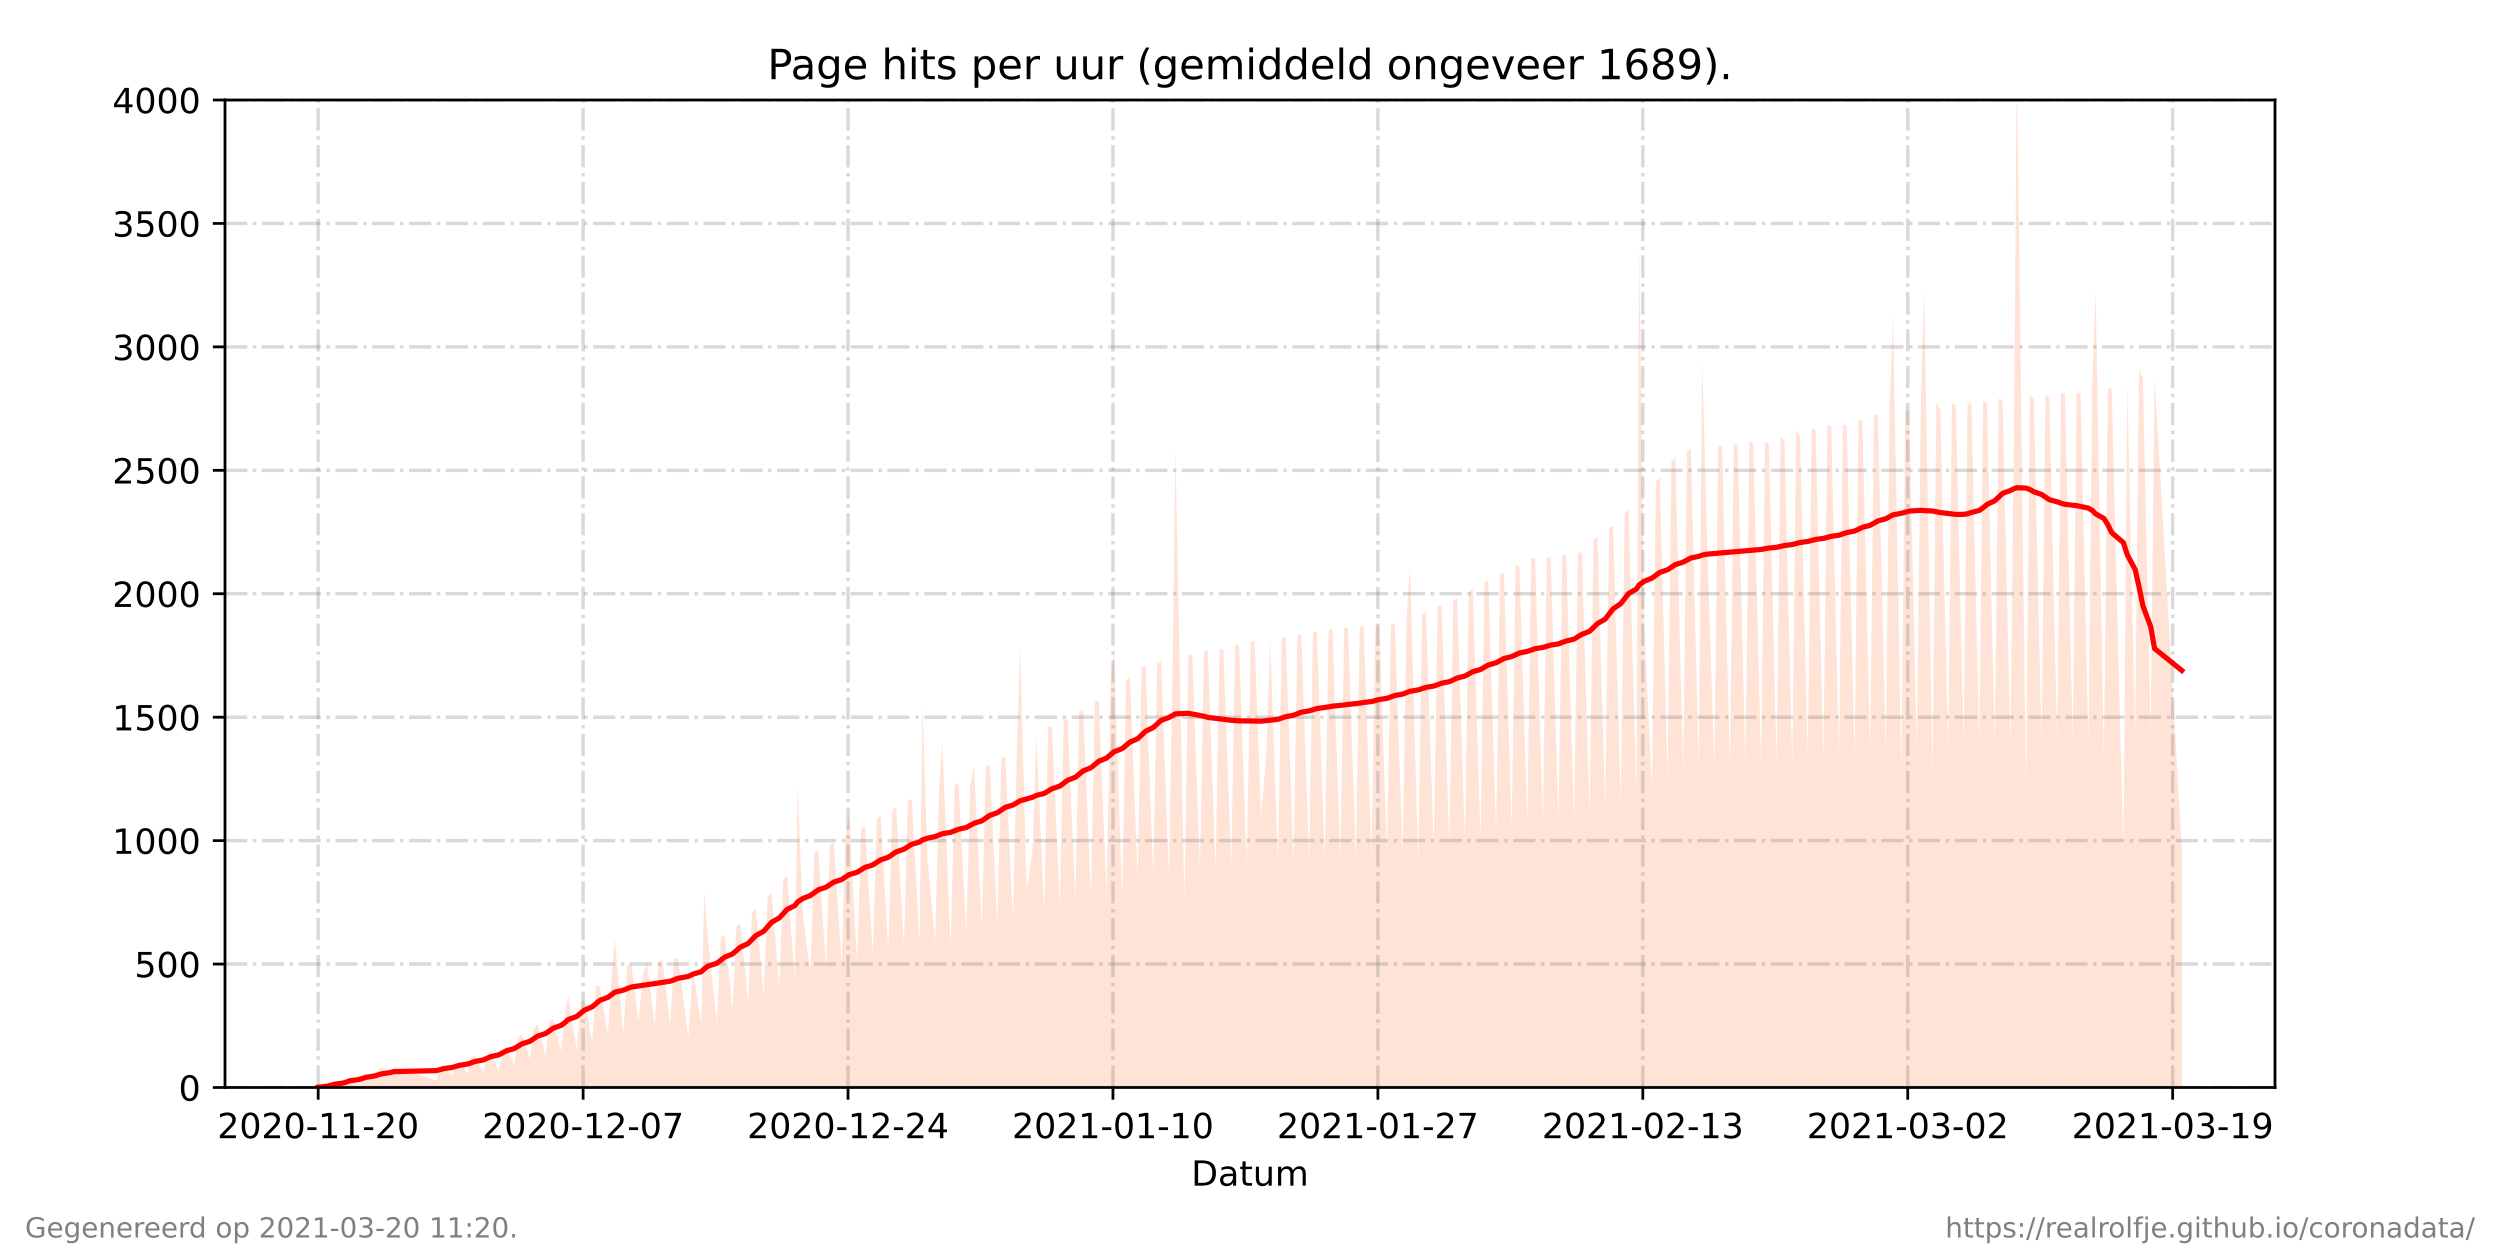 <?xml version="1.0" encoding="utf-8" standalone="no"?>
<!DOCTYPE svg PUBLIC "-//W3C//DTD SVG 1.1//EN"
  "http://www.w3.org/Graphics/SVG/1.1/DTD/svg11.dtd">
<!-- Created with matplotlib (https://matplotlib.org/) -->
<svg height="360pt" version="1.1" viewBox="0 0 720 360" width="720pt" xmlns="http://www.w3.org/2000/svg" xmlns:xlink="http://www.w3.org/1999/xlink">
 <defs>
  <style type="text/css">*{stroke-linecap:butt;stroke-linejoin:round;}</style>
 </defs>
 <g id="figure_1">
  <g id="patch_1">
   <path d="M 0 360 
L 720 360 
L 720 0 
L 0 0 
z
" style="fill:#ffffff;"/>
  </g>
  <g id="axes_1">
   <g id="patch_2">
    <path d="M 64.8 313.2 
L 655.2 313.2 
L 655.2 28.8 
L 64.8 28.8 
z
" style="fill:#ffffff;"/>
   </g>
   <g id="PolyCollection_1">
    <path clip-path="url(#p776bb1e305)" d="M 91.636 313.2 
L 91.636 313.2 
L 94.27 313.2 
L 95.392 313.2 
L 96.514 313.2 
L 98.752 313.2 
L 99.876 313.2 
L 100.629 313.2 
L 103.252 313.2 
L 104.368 313.2 
L 105.49 313.2 
L 107.735 313.2 
L 108.857 313.2 
L 109.979 313.2 
L 112.223 313.2 
L 113.346 313.2 
L 125.688 313.2 
L 126.809 313.2 
L 127.932 313.2 
L 130.176 313.2 
L 131.299 313.2 
L 132.42 313.2 
L 134.664 313.2 
L 135.786 313.2 
L 136.853 313.2 
L 139.152 313.2 
L 140.274 313.2 
L 141.288 313.2 
L 143.638 313.2 
L 144.761 313.2 
L 145.884 313.2 
L 148.127 313.2 
L 149.25 313.2 
L 150.371 313.2 
L 152.619 313.2 
L 153.741 313.2 
L 154.815 313.2 
L 157.107 313.2 
L 158.229 313.2 
L 159.351 313.2 
L 161.591 313.2 
L 162.714 313.2 
L 163.635 313.2 
L 166.08 313.2 
L 167.202 313.2 
L 168.324 313.2 
L 170.572 313.2 
L 171.624 313.2 
L 172.739 313.2 
L 175.061 313.2 
L 176.185 313.2 
L 177.052 313.2 
L 179.544 313.2 
L 180.668 313.2 
L 181.793 313.2 
L 183.9 313.2 
L 185.155 313.2 
L 186.277 313.2 
L 188.521 313.2 
L 189.646 313.2 
L 190.768 313.2 
L 193.01 313.2 
L 194.132 313.2 
L 195.254 313.2 
L 198.234 313.2 
L 199.531 313.2 
L 201.988 313.2 
L 202.8 313.2 
L 203.883 313.2 
L 206.474 313.2 
L 207.596 313.2 
L 208.718 313.2 
L 210.963 313.2 
L 212.08 313.2 
L 213.202 313.2 
L 215.447 313.2 
L 216.569 313.2 
L 217.691 313.2 
L 219.935 313.2 
L 221.057 313.2 
L 222.179 313.2 
L 224.424 313.2 
L 225.545 313.2 
L 226.671 313.2 
L 228.911 313.2 
L 229.722 313.2 
L 231.156 313.2 
L 233.4 313.2 
L 234.522 313.2 
L 235.644 313.2 
L 237.888 313.2 
L 239.011 313.2 
L 240.132 313.2 
L 242.378 313.2 
L 243.499 313.2 
L 244.534 313.2 
L 246.865 313.2 
L 247.987 313.2 
L 249.109 313.2 
L 251.353 313.2 
L 252.48 313.2 
L 253.598 313.2 
L 255.842 313.2 
L 256.964 313.2 
L 258.086 313.2 
L 260.33 313.2 
L 261.452 313.2 
L 262.574 313.2 
L 264.818 313.2 
L 265.658 313.2 
L 267.062 313.2 
L 269.309 313.2 
L 270.428 313.2 
L 271.386 313.2 
L 273.794 313.2 
L 274.917 313.2 
L 276.039 313.2 
L 278.289 313.2 
L 279.441 313.2 
L 280.534 313.2 
L 282.771 313.2 
L 283.893 313.2 
L 285.016 313.2 
L 287.26 313.2 
L 288.382 313.2 
L 289.509 313.2 
L 291.748 313.2 
L 292.87 313.2 
L 293.74 313.2 
L 295.716 313.2 
L 297.358 313.2 
L 298.48 313.2 
L 300.734 313.2 
L 301.851 313.2 
L 302.974 313.2 
L 305.213 313.2 
L 306.334 313.2 
L 307.457 313.2 
L 309.701 313.2 
L 310.823 313.2 
L 311.945 313.2 
L 314.195 313.2 
L 315.311 313.2 
L 316.433 313.2 
L 318.677 313.2 
L 319.799 313.2 
L 320.804 313.2 
L 323.172 313.2 
L 324.294 313.2 
L 325.417 313.2 
L 327.66 313.2 
L 328.782 313.2 
L 329.905 313.2 
L 332.142 313.2 
L 333.264 313.2 
L 334.386 313.2 
L 336.64 313.2 
L 337.758 313.2 
L 338.513 313.2 
L 341.12 313.2 
L 342.241 313.2 
L 343.362 313.2 
L 345.607 313.2 
L 346.729 313.2 
L 347.851 313.2 
L 350.095 313.2 
L 351.217 313.2 
L 352.347 313.2 
L 354.589 313.2 
L 355.712 313.2 
L 356.834 313.2 
L 359.073 313.2 
L 360.194 313.2 
L 361.316 313.2 
L 363.163 313.2 
L 364.682 313.2 
L 365.804 313.2 
L 368.049 313.2 
L 369.171 313.2 
L 370.292 313.2 
L 372.538 313.2 
L 373.658 313.2 
L 374.78 313.2 
L 377.024 313.2 
L 378.146 313.2 
L 379.268 313.2 
L 381.512 313.2 
L 382.634 313.2 
L 383.756 313.2 
L 386.001 313.2 
L 387.123 313.2 
L 388.246 313.2 
L 390.49 313.2 
L 391.611 313.2 
L 392.733 313.2 
L 394.977 313.2 
L 396.099 313.2 
L 397.221 313.2 
L 399.465 313.2 
L 400.588 313.2 
L 401.709 313.2 
L 403.956 313.2 
L 405.071 313.2 
L 406.077 313.2 
L 408.437 313.2 
L 409.559 313.2 
L 410.682 313.2 
L 412.926 313.2 
L 414.047 313.2 
L 415.17 313.2 
L 417.416 313.2 
L 418.535 313.2 
L 419.657 313.2 
L 421.902 313.2 
L 423.024 313.2 
L 424.146 313.2 
L 426.394 313.2 
L 427.512 313.2 
L 428.634 313.2 
L 430.88 313.2 
L 432 313.2 
L 433.122 313.2 
L 435.367 313.2 
L 436.488 313.2 
L 437.615 313.2 
L 439.859 313.2 
L 440.98 313.2 
L 442.103 313.2 
L 444.348 313.2 
L 445.469 313.2 
L 446.591 313.2 
L 448.837 313.2 
L 449.957 313.2 
L 451.079 313.2 
L 453.323 313.2 
L 454.445 313.2 
L 455.567 313.2 
L 457.812 313.2 
L 458.933 313.2 
L 460.055 313.2 
L 462.3 313.2 
L 463.422 313.2 
L 464.544 313.2 
L 466.785 313.2 
L 467.91 313.2 
L 469.032 313.2 
L 471.276 313.2 
L 472.063 313.2 
L 473.52 313.2 
L 475.764 313.2 
L 476.887 313.2 
L 478.008 313.2 
L 480.253 313.2 
L 481.375 313.2 
L 482.498 313.2 
L 484.741 313.2 
L 485.863 313.2 
L 486.985 313.2 
L 489.229 313.2 
L 490.21 313.2 
L 491.473 313.2 
L 493.713 313.2 
L 494.835 313.2 
L 495.957 313.2 
L 498.209 313.2 
L 499.33 313.2 
L 500.453 313.2 
L 502.693 313.2 
L 503.811 313.2 
L 504.933 313.2 
L 507.177 313.2 
L 508.299 313.2 
L 509.423 313.2 
L 511.67 313.2 
L 512.788 313.2 
L 513.914 313.2 
L 516.171 313.2 
L 517.284 313.2 
L 518.411 313.2 
L 520.649 313.2 
L 521.768 313.2 
L 522.89 313.2 
L 525.146 313.2 
L 526.265 313.2 
L 527.387 313.2 
L 529.625 313.2 
L 530.745 313.2 
L 531.868 313.2 
L 534.113 313.2 
L 535.233 313.2 
L 536.355 313.2 
L 538.6 313.2 
L 539.722 313.2 
L 540.843 313.2 
L 543.09 313.2 
L 544.21 313.2 
L 545.189 313.2 
L 547.589 313.2 
L 548.707 313.2 
L 549.829 313.2 
L 552.07 313.2 
L 553.186 313.2 
L 554.14 313.2 
L 556.556 313.2 
L 557.67 313.2 
L 558.797 313.2 
L 561.048 313.2 
L 562.166 313.2 
L 563.288 313.2 
L 565.524 313.2 
L 566.646 313.2 
L 567.768 313.2 
L 570.015 313.2 
L 571.134 313.2 
L 572.26 313.2 
L 574.505 313.2 
L 575.622 313.2 
L 576.744 313.2 
L 578.996 313.2 
L 580.11 313.2 
L 580.861 313.2 
L 583.485 313.2 
L 584.603 313.2 
L 585.725 313.2 
L 587.974 313.2 
L 589.092 313.2 
L 590.214 313.2 
L 592.462 313.2 
L 593.58 313.2 
L 594.702 313.2 
L 596.946 313.2 
L 598.068 313.2 
L 599.19 313.2 
L 601.444 313.2 
L 602.558 313.2 
L 603.537 313.2 
L 605.926 313.2 
L 607.047 313.2 
L 608.167 313.2 
L 611.533 313.2 
L 612.655 313.2 
L 614.912 313.2 
L 616.021 313.2 
L 617.143 313.2 
L 619.391 313.2 
L 620.515 313.2 
L 628.364 313.2 
L 628.364 313.2 
L 628.364 244.469 
L 620.515 108.501 
L 619.391 211.102 
L 617.143 108.951 
L 616.021 106.484 
L 614.912 211.724 
L 612.655 110.263 
L 611.533 245.95 
L 608.167 111.727 
L 607.047 111.979 
L 605.926 218.856 
L 603.537 83.269 
L 602.558 111.035 
L 601.444 213.535 
L 599.19 113.059 
L 598.068 113.228 
L 596.946 213.247 
L 594.702 113.318 
L 593.58 113.169 
L 592.462 213.999 
L 590.214 114.401 
L 589.092 113.732 
L 587.974 214.093 
L 585.725 114.661 
L 584.603 113.915 
L 583.485 228.364 
L 580.861 17.102 
L 580.11 113.797 
L 578.996 214.6 
L 576.744 115.425 
L 575.622 114.708 
L 574.505 214.536 
L 572.26 116.392 
L 571.134 115.497 
L 570.015 214.731 
L 567.768 116.102 
L 566.646 116.251 
L 565.524 214.439 
L 563.288 116.712 
L 562.166 116.178 
L 561.048 215.47 
L 558.797 118.027 
L 557.67 115.812 
L 556.556 222.356 
L 554.14 83.291 
L 553.186 117.374 
L 552.07 215.731 
L 549.829 118.674 
L 548.707 118.098 
L 547.589 222.384 
L 545.189 90.56 
L 544.21 118.739 
L 543.09 216.394 
L 540.843 119.423 
L 539.722 119.451 
L 538.6 216.487 
L 536.355 120.919 
L 535.233 121.131 
L 534.113 217.667 
L 531.868 122.589 
L 530.745 122.223 
L 529.625 217.663 
L 527.387 122.755 
L 526.265 122.447 
L 525.146 218.91 
L 522.89 123.71 
L 521.768 123.373 
L 520.649 218.372 
L 518.411 125.664 
L 517.284 123.973 
L 516.171 220.22 
L 513.914 126.993 
L 512.788 125.692 
L 511.67 220.269 
L 509.423 127.485 
L 508.299 127.334 
L 507.177 220.351 
L 504.933 127.713 
L 503.811 127.053 
L 502.693 220.371 
L 500.453 128.024 
L 499.33 127.933 
L 498.209 221.038 
L 495.957 128.324 
L 494.835 128.248 
L 493.713 220.825 
L 491.473 149.598 
L 490.21 102.833 
L 489.229 221.243 
L 486.985 129.312 
L 485.863 129.844 
L 484.741 222.096 
L 482.498 131.856 
L 481.375 132.839 
L 480.253 224.055 
L 478.008 137.495 
L 476.887 138.773 
L 475.764 226.534 
L 473.52 180.884 
L 472.063 70.738 
L 471.276 228.796 
L 469.032 146.521 
L 467.91 148.051 
L 466.785 231.444 
L 464.544 151.409 
L 463.422 151.984 
L 462.3 232.98 
L 460.055 154.553 
L 458.933 155.458 
L 457.812 234.945 
L 455.567 158.719 
L 454.445 159.618 
L 453.323 236.536 
L 451.079 159.944 
L 449.957 159.734 
L 448.837 236.877 
L 446.591 160.563 
L 445.469 160.569 
L 444.348 236.966 
L 442.103 160.816 
L 440.98 160.822 
L 439.859 237.217 
L 437.615 162.964 
L 436.488 162.877 
L 435.367 238.409 
L 433.122 164.799 
L 432 165.209 
L 430.88 239.871 
L 428.634 167.191 
L 427.512 167.611 
L 426.394 241.055 
L 424.146 169.686 
L 423.024 170.304 
L 421.902 242.215 
L 419.657 172.243 
L 418.535 172.938 
L 417.416 243.639 
L 415.17 174.328 
L 414.047 174.394 
L 412.926 244.156 
L 410.682 176.299 
L 409.559 176.821 
L 408.437 248.536 
L 406.077 162.767 
L 405.071 178.209 
L 403.956 246.436 
L 401.709 179.478 
L 400.588 179.836 
L 399.465 246.529 
L 397.221 179.906 
L 396.099 180.045 
L 394.977 246.701 
L 392.733 180.429 
L 391.611 180.366 
L 390.49 246.905 
L 388.246 180.859 
L 387.123 180.869 
L 386.001 247.144 
L 383.756 181.208 
L 382.634 181.473 
L 381.512 247.462 
L 379.268 181.896 
L 378.146 182.077 
L 377.024 247.735 
L 374.78 182.62 
L 373.658 183.033 
L 372.538 248.433 
L 370.292 183.589 
L 369.171 183.819 
L 368.049 248.682 
L 365.804 184.11 
L 364.682 217.897 
L 363.163 235.033 
L 361.316 184.515 
L 360.194 184.778 
L 359.073 249.165 
L 356.834 185.629 
L 355.712 185.703 
L 354.589 249.646 
L 352.347 187.12 
L 351.217 186.704 
L 350.095 250.106 
L 347.851 187.24 
L 346.729 187.605 
L 345.607 250.501 
L 343.362 188.41 
L 342.241 188.786 
L 341.12 259.736 
L 338.513 128.913 
L 337.758 189.466 
L 336.64 252.015 
L 334.386 190.59 
L 333.264 191.123 
L 332.142 252.012 
L 329.905 191.584 
L 328.782 192.098 
L 327.66 253.087 
L 325.417 194.697 
L 324.294 196.281 
L 323.172 258.619 
L 320.804 186.06 
L 319.799 200.183 
L 318.677 256.998 
L 316.433 201.842 
L 315.311 201.897 
L 314.195 258.318 
L 311.945 204.375 
L 310.823 205.178 
L 309.701 259.563 
L 307.457 206.884 
L 306.334 207.457 
L 305.213 260.585 
L 302.974 209.339 
L 301.851 209.399 
L 300.734 262.222 
L 298.48 212.234 
L 297.358 244.765 
L 295.716 256.797 
L 293.74 186.654 
L 292.87 215.757 
L 291.748 264.824 
L 289.509 217.979 
L 288.382 218.347 
L 287.26 266.143 
L 285.016 220.295 
L 283.893 220.913 
L 282.771 267.274 
L 280.534 220.551 
L 279.441 225.858 
L 278.289 268.867 
L 276.039 225.34 
L 274.917 226.227 
L 273.794 273.046 
L 271.386 213.605 
L 270.428 228.504 
L 269.309 271.404 
L 267.062 246.382 
L 265.658 201.95 
L 264.818 271.591 
L 262.574 230.139 
L 261.452 230.706 
L 260.33 272.262 
L 258.086 232.487 
L 256.964 233.244 
L 255.842 273.529 
L 253.598 234.768 
L 252.48 235.987 
L 251.353 274.844 
L 249.109 237.751 
L 247.987 238.606 
L 246.865 277.652 
L 244.534 234.443 
L 243.499 241.05 
L 242.378 277.521 
L 240.132 242.623 
L 239.011 243.268 
L 237.888 278.509 
L 235.644 244.813 
L 234.522 245.658 
L 233.4 279.993 
L 231.156 262.712 
L 229.722 225.941 
L 228.911 281.974 
L 226.671 252.188 
L 225.545 253.551 
L 224.424 284.135 
L 222.179 257.221 
L 221.057 258.381 
L 219.935 286.435 
L 217.691 261.726 
L 216.569 262.791 
L 215.447 288.551 
L 213.202 265.809 
L 212.08 266.845 
L 210.963 290.723 
L 208.718 269.337 
L 207.596 269.889 
L 206.474 294.729 
L 203.883 270.314 
L 202.8 256.803 
L 201.988 294.749 
L 199.531 279.276 
L 198.234 298.913 
L 195.254 275.777 
L 194.132 276.16 
L 193.01 294.867 
L 190.768 276.597 
L 189.646 276.836 
L 188.521 295.042 
L 186.277 276.954 
L 185.155 280.905 
L 183.9 294.024 
L 181.793 277.43 
L 180.668 278.068 
L 179.544 297.755 
L 177.052 270.256 
L 176.185 280.551 
L 175.061 297.97 
L 172.739 284.001 
L 171.624 283.868 
L 170.572 299.977 
L 168.324 287.632 
L 167.202 288.666 
L 166.08 302.565 
L 163.635 286.566 
L 162.714 291.783 
L 161.591 302.821 
L 159.351 293.552 
L 158.229 294.11 
L 157.107 304.121 
L 154.815 294.947 
L 153.741 296.246 
L 152.619 305.033 
L 150.371 297.843 
L 149.25 298.803 
L 148.127 306.667 
L 145.884 301.472 
L 144.761 302.276 
L 143.638 308.482 
L 141.288 302.549 
L 140.274 304.194 
L 139.152 308.823 
L 136.853 303.979 
L 135.786 304.488 
L 134.664 309.125 
L 132.42 305.705 
L 131.299 306.275 
L 130.176 309.912 
L 127.932 306.719 
L 126.809 306.895 
L 125.688 311.15 
L 113.346 307.055 
L 112.223 310.155 
L 109.979 307.405 
L 108.857 308.164 
L 107.735 310.996 
L 105.49 309.729 
L 104.368 310.354 
L 103.252 312.354 
L 100.629 310.849 
L 99.876 311.876 
L 98.752 312.606 
L 96.514 312.181 
L 95.392 312.335 
L 94.27 312.892 
L 91.636 313.2 
z
" style="fill:#ffa07a;fill-opacity:0.3;"/>
   </g>
   <g id="matplotlib.axis_1">
    <g id="xtick_1">
     <g id="line2d_1">
      <path clip-path="url(#p776bb1e305)" d="M 91.636 313.2 
L 91.636 28.8 
" style="fill:none;stroke:#808080;stroke-dasharray:6.4,1.6,1,1.6;stroke-dashoffset:0;stroke-opacity:0.3;"/>
     </g>
     <g id="line2d_2">
      <defs>
       <path d="M 0 0 
L 0 3.5 
" id="m95e82f9627" style="stroke:#000000;stroke-width:0.8;"/>
      </defs>
      <g>
       <use style="stroke:#000000;stroke-width:0.8;" x="91.636" xlink:href="#m95e82f9627" y="313.2"/>
      </g>
     </g>
     <g id="text_1">
      <!-- 2020-11-20 -->
      <g transform="translate(62.579 327.798)scale(0.1 -0.1)">
       <defs>
        <path d="M 19.188 8.297 
L 53.609 8.297 
L 53.609 0 
L 7.328 0 
L 7.328 8.297 
Q 12.938 14.109 22.625 23.891 
Q 32.328 33.688 34.812 36.531 
Q 39.547 41.844 41.422 45.531 
Q 43.312 49.219 43.312 52.781 
Q 43.312 58.594 39.234 62.25 
Q 35.156 65.922 28.609 65.922 
Q 23.969 65.922 18.812 64.312 
Q 13.672 62.703 7.812 59.422 
L 7.812 69.391 
Q 13.766 71.781 18.938 73 
Q 24.125 74.219 28.422 74.219 
Q 39.75 74.219 46.484 68.547 
Q 53.219 62.891 53.219 53.422 
Q 53.219 48.922 51.531 44.891 
Q 49.859 40.875 45.406 35.406 
Q 44.188 33.984 37.641 27.219 
Q 31.109 20.453 19.188 8.297 
z
" id="DejaVuSans-50"/>
        <path d="M 31.781 66.406 
Q 24.172 66.406 20.328 58.906 
Q 16.5 51.422 16.5 36.375 
Q 16.5 21.391 20.328 13.891 
Q 24.172 6.391 31.781 6.391 
Q 39.453 6.391 43.281 13.891 
Q 47.125 21.391 47.125 36.375 
Q 47.125 51.422 43.281 58.906 
Q 39.453 66.406 31.781 66.406 
z
M 31.781 74.219 
Q 44.047 74.219 50.516 64.516 
Q 56.984 54.828 56.984 36.375 
Q 56.984 17.969 50.516 8.266 
Q 44.047 -1.422 31.781 -1.422 
Q 19.531 -1.422 13.062 8.266 
Q 6.594 17.969 6.594 36.375 
Q 6.594 54.828 13.062 64.516 
Q 19.531 74.219 31.781 74.219 
z
" id="DejaVuSans-48"/>
        <path d="M 4.891 31.391 
L 31.203 31.391 
L 31.203 23.391 
L 4.891 23.391 
z
" id="DejaVuSans-45"/>
        <path d="M 12.406 8.297 
L 28.516 8.297 
L 28.516 63.922 
L 10.984 60.406 
L 10.984 69.391 
L 28.422 72.906 
L 38.281 72.906 
L 38.281 8.297 
L 54.391 8.297 
L 54.391 0 
L 12.406 0 
z
" id="DejaVuSans-49"/>
       </defs>
       <use xlink:href="#DejaVuSans-50"/>
       <use x="63.623" xlink:href="#DejaVuSans-48"/>
       <use x="127.246" xlink:href="#DejaVuSans-50"/>
       <use x="190.869" xlink:href="#DejaVuSans-48"/>
       <use x="254.492" xlink:href="#DejaVuSans-45"/>
       <use x="290.576" xlink:href="#DejaVuSans-49"/>
       <use x="354.199" xlink:href="#DejaVuSans-49"/>
       <use x="417.822" xlink:href="#DejaVuSans-45"/>
       <use x="453.906" xlink:href="#DejaVuSans-50"/>
       <use x="517.529" xlink:href="#DejaVuSans-48"/>
      </g>
     </g>
    </g>
    <g id="xtick_2">
     <g id="line2d_3">
      <path clip-path="url(#p776bb1e305)" d="M 167.935 313.2 
L 167.935 28.8 
" style="fill:none;stroke:#808080;stroke-dasharray:6.4,1.6,1,1.6;stroke-dashoffset:0;stroke-opacity:0.3;"/>
     </g>
     <g id="line2d_4">
      <g>
       <use style="stroke:#000000;stroke-width:0.8;" x="167.935" xlink:href="#m95e82f9627" y="313.2"/>
      </g>
     </g>
     <g id="text_2">
      <!-- 2020-12-07 -->
      <g transform="translate(138.877 327.798)scale(0.1 -0.1)">
       <defs>
        <path d="M 8.203 72.906 
L 55.078 72.906 
L 55.078 68.703 
L 28.609 0 
L 18.312 0 
L 43.219 64.594 
L 8.203 64.594 
z
" id="DejaVuSans-55"/>
       </defs>
       <use xlink:href="#DejaVuSans-50"/>
       <use x="63.623" xlink:href="#DejaVuSans-48"/>
       <use x="127.246" xlink:href="#DejaVuSans-50"/>
       <use x="190.869" xlink:href="#DejaVuSans-48"/>
       <use x="254.492" xlink:href="#DejaVuSans-45"/>
       <use x="290.576" xlink:href="#DejaVuSans-49"/>
       <use x="354.199" xlink:href="#DejaVuSans-50"/>
       <use x="417.822" xlink:href="#DejaVuSans-45"/>
       <use x="453.906" xlink:href="#DejaVuSans-48"/>
       <use x="517.529" xlink:href="#DejaVuSans-55"/>
      </g>
     </g>
    </g>
    <g id="xtick_3">
     <g id="line2d_5">
      <path clip-path="url(#p776bb1e305)" d="M 244.233 313.2 
L 244.233 28.8 
" style="fill:none;stroke:#808080;stroke-dasharray:6.4,1.6,1,1.6;stroke-dashoffset:0;stroke-opacity:0.3;"/>
     </g>
     <g id="line2d_6">
      <g>
       <use style="stroke:#000000;stroke-width:0.8;" x="244.233" xlink:href="#m95e82f9627" y="313.2"/>
      </g>
     </g>
     <g id="text_3">
      <!-- 2020-12-24 -->
      <g transform="translate(215.176 327.798)scale(0.1 -0.1)">
       <defs>
        <path d="M 37.797 64.312 
L 12.891 25.391 
L 37.797 25.391 
z
M 35.203 72.906 
L 47.609 72.906 
L 47.609 25.391 
L 58.016 25.391 
L 58.016 17.188 
L 47.609 17.188 
L 47.609 0 
L 37.797 0 
L 37.797 17.188 
L 4.891 17.188 
L 4.891 26.703 
z
" id="DejaVuSans-52"/>
       </defs>
       <use xlink:href="#DejaVuSans-50"/>
       <use x="63.623" xlink:href="#DejaVuSans-48"/>
       <use x="127.246" xlink:href="#DejaVuSans-50"/>
       <use x="190.869" xlink:href="#DejaVuSans-48"/>
       <use x="254.492" xlink:href="#DejaVuSans-45"/>
       <use x="290.576" xlink:href="#DejaVuSans-49"/>
       <use x="354.199" xlink:href="#DejaVuSans-50"/>
       <use x="417.822" xlink:href="#DejaVuSans-45"/>
       <use x="453.906" xlink:href="#DejaVuSans-50"/>
       <use x="517.529" xlink:href="#DejaVuSans-52"/>
      </g>
     </g>
    </g>
    <g id="xtick_4">
     <g id="line2d_7">
      <path clip-path="url(#p776bb1e305)" d="M 320.532 313.2 
L 320.532 28.8 
" style="fill:none;stroke:#808080;stroke-dasharray:6.4,1.6,1,1.6;stroke-dashoffset:0;stroke-opacity:0.3;"/>
     </g>
     <g id="line2d_8">
      <g>
       <use style="stroke:#000000;stroke-width:0.8;" x="320.532" xlink:href="#m95e82f9627" y="313.2"/>
      </g>
     </g>
     <g id="text_4">
      <!-- 2021-01-10 -->
      <g transform="translate(291.474 327.798)scale(0.1 -0.1)">
       <use xlink:href="#DejaVuSans-50"/>
       <use x="63.623" xlink:href="#DejaVuSans-48"/>
       <use x="127.246" xlink:href="#DejaVuSans-50"/>
       <use x="190.869" xlink:href="#DejaVuSans-49"/>
       <use x="254.492" xlink:href="#DejaVuSans-45"/>
       <use x="290.576" xlink:href="#DejaVuSans-48"/>
       <use x="354.199" xlink:href="#DejaVuSans-49"/>
       <use x="417.822" xlink:href="#DejaVuSans-45"/>
       <use x="453.906" xlink:href="#DejaVuSans-49"/>
       <use x="517.529" xlink:href="#DejaVuSans-48"/>
      </g>
     </g>
    </g>
    <g id="xtick_5">
     <g id="line2d_9">
      <path clip-path="url(#p776bb1e305)" d="M 396.83 313.2 
L 396.83 28.8 
" style="fill:none;stroke:#808080;stroke-dasharray:6.4,1.6,1,1.6;stroke-dashoffset:0;stroke-opacity:0.3;"/>
     </g>
     <g id="line2d_10">
      <g>
       <use style="stroke:#000000;stroke-width:0.8;" x="396.83" xlink:href="#m95e82f9627" y="313.2"/>
      </g>
     </g>
     <g id="text_5">
      <!-- 2021-01-27 -->
      <g transform="translate(367.772 327.798)scale(0.1 -0.1)">
       <use xlink:href="#DejaVuSans-50"/>
       <use x="63.623" xlink:href="#DejaVuSans-48"/>
       <use x="127.246" xlink:href="#DejaVuSans-50"/>
       <use x="190.869" xlink:href="#DejaVuSans-49"/>
       <use x="254.492" xlink:href="#DejaVuSans-45"/>
       <use x="290.576" xlink:href="#DejaVuSans-48"/>
       <use x="354.199" xlink:href="#DejaVuSans-49"/>
       <use x="417.822" xlink:href="#DejaVuSans-45"/>
       <use x="453.906" xlink:href="#DejaVuSans-50"/>
       <use x="517.529" xlink:href="#DejaVuSans-55"/>
      </g>
     </g>
    </g>
    <g id="xtick_6">
     <g id="line2d_11">
      <path clip-path="url(#p776bb1e305)" d="M 473.129 313.2 
L 473.129 28.8 
" style="fill:none;stroke:#808080;stroke-dasharray:6.4,1.6,1,1.6;stroke-dashoffset:0;stroke-opacity:0.3;"/>
     </g>
     <g id="line2d_12">
      <g>
       <use style="stroke:#000000;stroke-width:0.8;" x="473.129" xlink:href="#m95e82f9627" y="313.2"/>
      </g>
     </g>
     <g id="text_6">
      <!-- 2021-02-13 -->
      <g transform="translate(444.071 327.798)scale(0.1 -0.1)">
       <defs>
        <path d="M 40.578 39.312 
Q 47.656 37.797 51.625 33 
Q 55.609 28.219 55.609 21.188 
Q 55.609 10.406 48.188 4.484 
Q 40.766 -1.422 27.094 -1.422 
Q 22.516 -1.422 17.656 -0.516 
Q 12.797 0.391 7.625 2.203 
L 7.625 11.719 
Q 11.719 9.328 16.594 8.109 
Q 21.484 6.891 26.812 6.891 
Q 36.078 6.891 40.938 10.547 
Q 45.797 14.203 45.797 21.188 
Q 45.797 27.641 41.281 31.266 
Q 36.766 34.906 28.719 34.906 
L 20.219 34.906 
L 20.219 43.016 
L 29.109 43.016 
Q 36.375 43.016 40.234 45.922 
Q 44.094 48.828 44.094 54.297 
Q 44.094 59.906 40.109 62.906 
Q 36.141 65.922 28.719 65.922 
Q 24.656 65.922 20.016 65.031 
Q 15.375 64.156 9.812 62.312 
L 9.812 71.094 
Q 15.438 72.656 20.344 73.438 
Q 25.25 74.219 29.594 74.219 
Q 40.828 74.219 47.359 69.109 
Q 53.906 64.016 53.906 55.328 
Q 53.906 49.266 50.438 45.094 
Q 46.969 40.922 40.578 39.312 
z
" id="DejaVuSans-51"/>
       </defs>
       <use xlink:href="#DejaVuSans-50"/>
       <use x="63.623" xlink:href="#DejaVuSans-48"/>
       <use x="127.246" xlink:href="#DejaVuSans-50"/>
       <use x="190.869" xlink:href="#DejaVuSans-49"/>
       <use x="254.492" xlink:href="#DejaVuSans-45"/>
       <use x="290.576" xlink:href="#DejaVuSans-48"/>
       <use x="354.199" xlink:href="#DejaVuSans-50"/>
       <use x="417.822" xlink:href="#DejaVuSans-45"/>
       <use x="453.906" xlink:href="#DejaVuSans-49"/>
       <use x="517.529" xlink:href="#DejaVuSans-51"/>
      </g>
     </g>
    </g>
    <g id="xtick_7">
     <g id="line2d_13">
      <path clip-path="url(#p776bb1e305)" d="M 549.427 313.2 
L 549.427 28.8 
" style="fill:none;stroke:#808080;stroke-dasharray:6.4,1.6,1,1.6;stroke-dashoffset:0;stroke-opacity:0.3;"/>
     </g>
     <g id="line2d_14">
      <g>
       <use style="stroke:#000000;stroke-width:0.8;" x="549.427" xlink:href="#m95e82f9627" y="313.2"/>
      </g>
     </g>
     <g id="text_7">
      <!-- 2021-03-02 -->
      <g transform="translate(520.369 327.798)scale(0.1 -0.1)">
       <use xlink:href="#DejaVuSans-50"/>
       <use x="63.623" xlink:href="#DejaVuSans-48"/>
       <use x="127.246" xlink:href="#DejaVuSans-50"/>
       <use x="190.869" xlink:href="#DejaVuSans-49"/>
       <use x="254.492" xlink:href="#DejaVuSans-45"/>
       <use x="290.576" xlink:href="#DejaVuSans-48"/>
       <use x="354.199" xlink:href="#DejaVuSans-51"/>
       <use x="417.822" xlink:href="#DejaVuSans-45"/>
       <use x="453.906" xlink:href="#DejaVuSans-48"/>
       <use x="517.529" xlink:href="#DejaVuSans-50"/>
      </g>
     </g>
    </g>
    <g id="xtick_8">
     <g id="line2d_15">
      <path clip-path="url(#p776bb1e305)" d="M 625.726 313.2 
L 625.726 28.8 
" style="fill:none;stroke:#808080;stroke-dasharray:6.4,1.6,1,1.6;stroke-dashoffset:0;stroke-opacity:0.3;"/>
     </g>
     <g id="line2d_16">
      <g>
       <use style="stroke:#000000;stroke-width:0.8;" x="625.726" xlink:href="#m95e82f9627" y="313.2"/>
      </g>
     </g>
     <g id="text_8">
      <!-- 2021-03-19 -->
      <g transform="translate(596.668 327.798)scale(0.1 -0.1)">
       <defs>
        <path d="M 10.984 1.516 
L 10.984 10.5 
Q 14.703 8.734 18.5 7.812 
Q 22.312 6.891 25.984 6.891 
Q 35.75 6.891 40.891 13.453 
Q 46.047 20.016 46.781 33.406 
Q 43.953 29.203 39.594 26.953 
Q 35.25 24.703 29.984 24.703 
Q 19.047 24.703 12.672 31.312 
Q 6.297 37.938 6.297 49.422 
Q 6.297 60.641 12.938 67.422 
Q 19.578 74.219 30.609 74.219 
Q 43.266 74.219 49.922 64.516 
Q 56.594 54.828 56.594 36.375 
Q 56.594 19.141 48.406 8.859 
Q 40.234 -1.422 26.422 -1.422 
Q 22.703 -1.422 18.891 -0.688 
Q 15.094 0.047 10.984 1.516 
z
M 30.609 32.422 
Q 37.25 32.422 41.125 36.953 
Q 45.016 41.5 45.016 49.422 
Q 45.016 57.281 41.125 61.844 
Q 37.25 66.406 30.609 66.406 
Q 23.969 66.406 20.094 61.844 
Q 16.219 57.281 16.219 49.422 
Q 16.219 41.5 20.094 36.953 
Q 23.969 32.422 30.609 32.422 
z
" id="DejaVuSans-57"/>
       </defs>
       <use xlink:href="#DejaVuSans-50"/>
       <use x="63.623" xlink:href="#DejaVuSans-48"/>
       <use x="127.246" xlink:href="#DejaVuSans-50"/>
       <use x="190.869" xlink:href="#DejaVuSans-49"/>
       <use x="254.492" xlink:href="#DejaVuSans-45"/>
       <use x="290.576" xlink:href="#DejaVuSans-48"/>
       <use x="354.199" xlink:href="#DejaVuSans-51"/>
       <use x="417.822" xlink:href="#DejaVuSans-45"/>
       <use x="453.906" xlink:href="#DejaVuSans-49"/>
       <use x="517.529" xlink:href="#DejaVuSans-57"/>
      </g>
     </g>
    </g>
    <g id="text_9">
     <!-- Datum -->
     <g transform="translate(343.087 341.477)scale(0.1 -0.1)">
      <defs>
       <path d="M 19.672 64.797 
L 19.672 8.109 
L 31.594 8.109 
Q 46.688 8.109 53.688 14.938 
Q 60.688 21.781 60.688 36.531 
Q 60.688 51.172 53.688 57.984 
Q 46.688 64.797 31.594 64.797 
z
M 9.812 72.906 
L 30.078 72.906 
Q 51.266 72.906 61.172 64.094 
Q 71.094 55.281 71.094 36.531 
Q 71.094 17.672 61.125 8.828 
Q 51.172 0 30.078 0 
L 9.812 0 
z
" id="DejaVuSans-68"/>
       <path d="M 34.281 27.484 
Q 23.391 27.484 19.188 25 
Q 14.984 22.516 14.984 16.5 
Q 14.984 11.719 18.141 8.906 
Q 21.297 6.109 26.703 6.109 
Q 34.188 6.109 38.703 11.406 
Q 43.219 16.703 43.219 25.484 
L 43.219 27.484 
z
M 52.203 31.203 
L 52.203 0 
L 43.219 0 
L 43.219 8.297 
Q 40.141 3.328 35.547 0.953 
Q 30.953 -1.422 24.312 -1.422 
Q 15.922 -1.422 10.953 3.297 
Q 6 8.016 6 15.922 
Q 6 25.141 12.172 29.828 
Q 18.359 34.516 30.609 34.516 
L 43.219 34.516 
L 43.219 35.406 
Q 43.219 41.609 39.141 45 
Q 35.062 48.391 27.688 48.391 
Q 23 48.391 18.547 47.266 
Q 14.109 46.141 10.016 43.891 
L 10.016 52.203 
Q 14.938 54.109 19.578 55.047 
Q 24.219 56 28.609 56 
Q 40.484 56 46.344 49.844 
Q 52.203 43.703 52.203 31.203 
z
" id="DejaVuSans-97"/>
       <path d="M 18.312 70.219 
L 18.312 54.688 
L 36.812 54.688 
L 36.812 47.703 
L 18.312 47.703 
L 18.312 18.016 
Q 18.312 11.328 20.141 9.422 
Q 21.969 7.516 27.594 7.516 
L 36.812 7.516 
L 36.812 0 
L 27.594 0 
Q 17.188 0 13.234 3.875 
Q 9.281 7.766 9.281 18.016 
L 9.281 47.703 
L 2.688 47.703 
L 2.688 54.688 
L 9.281 54.688 
L 9.281 70.219 
z
" id="DejaVuSans-116"/>
       <path d="M 8.5 21.578 
L 8.5 54.688 
L 17.484 54.688 
L 17.484 21.922 
Q 17.484 14.156 20.5 10.266 
Q 23.531 6.391 29.594 6.391 
Q 36.859 6.391 41.078 11.031 
Q 45.312 15.672 45.312 23.688 
L 45.312 54.688 
L 54.297 54.688 
L 54.297 0 
L 45.312 0 
L 45.312 8.406 
Q 42.047 3.422 37.719 1 
Q 33.406 -1.422 27.688 -1.422 
Q 18.266 -1.422 13.375 4.438 
Q 8.5 10.297 8.5 21.578 
z
M 31.109 56 
z
" id="DejaVuSans-117"/>
       <path d="M 52 44.188 
Q 55.375 50.25 60.062 53.125 
Q 64.75 56 71.094 56 
Q 79.641 56 84.281 50.016 
Q 88.922 44.047 88.922 33.016 
L 88.922 0 
L 79.891 0 
L 79.891 32.719 
Q 79.891 40.578 77.094 44.375 
Q 74.312 48.188 68.609 48.188 
Q 61.625 48.188 57.562 43.547 
Q 53.516 38.922 53.516 30.906 
L 53.516 0 
L 44.484 0 
L 44.484 32.719 
Q 44.484 40.625 41.703 44.406 
Q 38.922 48.188 33.109 48.188 
Q 26.219 48.188 22.156 43.531 
Q 18.109 38.875 18.109 30.906 
L 18.109 0 
L 9.078 0 
L 9.078 54.688 
L 18.109 54.688 
L 18.109 46.188 
Q 21.188 51.219 25.484 53.609 
Q 29.781 56 35.688 56 
Q 41.656 56 45.828 52.969 
Q 50 49.953 52 44.188 
z
" id="DejaVuSans-109"/>
      </defs>
      <use xlink:href="#DejaVuSans-68"/>
      <use x="77.002" xlink:href="#DejaVuSans-97"/>
      <use x="138.281" xlink:href="#DejaVuSans-116"/>
      <use x="177.49" xlink:href="#DejaVuSans-117"/>
      <use x="240.869" xlink:href="#DejaVuSans-109"/>
     </g>
    </g>
   </g>
   <g id="matplotlib.axis_2">
    <g id="ytick_1">
     <g id="line2d_17">
      <path clip-path="url(#p776bb1e305)" d="M 64.8 313.2 
L 655.2 313.2 
" style="fill:none;stroke:#808080;stroke-dasharray:6.4,1.6,1,1.6;stroke-dashoffset:0;stroke-opacity:0.3;"/>
     </g>
     <g id="line2d_18">
      <defs>
       <path d="M 0 0 
L -3.5 0 
" id="md1c4d580e4" style="stroke:#000000;stroke-width:0.8;"/>
      </defs>
      <g>
       <use style="stroke:#000000;stroke-width:0.8;" x="64.8" xlink:href="#md1c4d580e4" y="313.2"/>
      </g>
     </g>
     <g id="text_10">
      <!-- 0 -->
      <g transform="translate(51.438 316.999)scale(0.1 -0.1)">
       <use xlink:href="#DejaVuSans-48"/>
      </g>
     </g>
    </g>
    <g id="ytick_2">
     <g id="line2d_19">
      <path clip-path="url(#p776bb1e305)" d="M 64.8 277.65 
L 655.2 277.65 
" style="fill:none;stroke:#808080;stroke-dasharray:6.4,1.6,1,1.6;stroke-dashoffset:0;stroke-opacity:0.3;"/>
     </g>
     <g id="line2d_20">
      <g>
       <use style="stroke:#000000;stroke-width:0.8;" x="64.8" xlink:href="#md1c4d580e4" y="277.65"/>
      </g>
     </g>
     <g id="text_11">
      <!-- 500 -->
      <g transform="translate(38.712 281.449)scale(0.1 -0.1)">
       <defs>
        <path d="M 10.797 72.906 
L 49.516 72.906 
L 49.516 64.594 
L 19.828 64.594 
L 19.828 46.734 
Q 21.969 47.469 24.109 47.828 
Q 26.266 48.188 28.422 48.188 
Q 40.625 48.188 47.75 41.5 
Q 54.891 34.812 54.891 23.391 
Q 54.891 11.625 47.562 5.094 
Q 40.234 -1.422 26.906 -1.422 
Q 22.312 -1.422 17.547 -0.641 
Q 12.797 0.141 7.719 1.703 
L 7.719 11.625 
Q 12.109 9.234 16.797 8.062 
Q 21.484 6.891 26.703 6.891 
Q 35.156 6.891 40.078 11.328 
Q 45.016 15.766 45.016 23.391 
Q 45.016 31 40.078 35.438 
Q 35.156 39.891 26.703 39.891 
Q 22.75 39.891 18.812 39.016 
Q 14.891 38.141 10.797 36.281 
z
" id="DejaVuSans-53"/>
       </defs>
       <use xlink:href="#DejaVuSans-53"/>
       <use x="63.623" xlink:href="#DejaVuSans-48"/>
       <use x="127.246" xlink:href="#DejaVuSans-48"/>
      </g>
     </g>
    </g>
    <g id="ytick_3">
     <g id="line2d_21">
      <path clip-path="url(#p776bb1e305)" d="M 64.8 242.1 
L 655.2 242.1 
" style="fill:none;stroke:#808080;stroke-dasharray:6.4,1.6,1,1.6;stroke-dashoffset:0;stroke-opacity:0.3;"/>
     </g>
     <g id="line2d_22">
      <g>
       <use style="stroke:#000000;stroke-width:0.8;" x="64.8" xlink:href="#md1c4d580e4" y="242.1"/>
      </g>
     </g>
     <g id="text_12">
      <!-- 1000 -->
      <g transform="translate(32.35 245.899)scale(0.1 -0.1)">
       <use xlink:href="#DejaVuSans-49"/>
       <use x="63.623" xlink:href="#DejaVuSans-48"/>
       <use x="127.246" xlink:href="#DejaVuSans-48"/>
       <use x="190.869" xlink:href="#DejaVuSans-48"/>
      </g>
     </g>
    </g>
    <g id="ytick_4">
     <g id="line2d_23">
      <path clip-path="url(#p776bb1e305)" d="M 64.8 206.55 
L 655.2 206.55 
" style="fill:none;stroke:#808080;stroke-dasharray:6.4,1.6,1,1.6;stroke-dashoffset:0;stroke-opacity:0.3;"/>
     </g>
     <g id="line2d_24">
      <g>
       <use style="stroke:#000000;stroke-width:0.8;" x="64.8" xlink:href="#md1c4d580e4" y="206.55"/>
      </g>
     </g>
     <g id="text_13">
      <!-- 1500 -->
      <g transform="translate(32.35 210.349)scale(0.1 -0.1)">
       <use xlink:href="#DejaVuSans-49"/>
       <use x="63.623" xlink:href="#DejaVuSans-53"/>
       <use x="127.246" xlink:href="#DejaVuSans-48"/>
       <use x="190.869" xlink:href="#DejaVuSans-48"/>
      </g>
     </g>
    </g>
    <g id="ytick_5">
     <g id="line2d_25">
      <path clip-path="url(#p776bb1e305)" d="M 64.8 171 
L 655.2 171 
" style="fill:none;stroke:#808080;stroke-dasharray:6.4,1.6,1,1.6;stroke-dashoffset:0;stroke-opacity:0.3;"/>
     </g>
     <g id="line2d_26">
      <g>
       <use style="stroke:#000000;stroke-width:0.8;" x="64.8" xlink:href="#md1c4d580e4" y="171"/>
      </g>
     </g>
     <g id="text_14">
      <!-- 2000 -->
      <g transform="translate(32.35 174.799)scale(0.1 -0.1)">
       <use xlink:href="#DejaVuSans-50"/>
       <use x="63.623" xlink:href="#DejaVuSans-48"/>
       <use x="127.246" xlink:href="#DejaVuSans-48"/>
       <use x="190.869" xlink:href="#DejaVuSans-48"/>
      </g>
     </g>
    </g>
    <g id="ytick_6">
     <g id="line2d_27">
      <path clip-path="url(#p776bb1e305)" d="M 64.8 135.45 
L 655.2 135.45 
" style="fill:none;stroke:#808080;stroke-dasharray:6.4,1.6,1,1.6;stroke-dashoffset:0;stroke-opacity:0.3;"/>
     </g>
     <g id="line2d_28">
      <g>
       <use style="stroke:#000000;stroke-width:0.8;" x="64.8" xlink:href="#md1c4d580e4" y="135.45"/>
      </g>
     </g>
     <g id="text_15">
      <!-- 2500 -->
      <g transform="translate(32.35 139.249)scale(0.1 -0.1)">
       <use xlink:href="#DejaVuSans-50"/>
       <use x="63.623" xlink:href="#DejaVuSans-53"/>
       <use x="127.246" xlink:href="#DejaVuSans-48"/>
       <use x="190.869" xlink:href="#DejaVuSans-48"/>
      </g>
     </g>
    </g>
    <g id="ytick_7">
     <g id="line2d_29">
      <path clip-path="url(#p776bb1e305)" d="M 64.8 99.9 
L 655.2 99.9 
" style="fill:none;stroke:#808080;stroke-dasharray:6.4,1.6,1,1.6;stroke-dashoffset:0;stroke-opacity:0.3;"/>
     </g>
     <g id="line2d_30">
      <g>
       <use style="stroke:#000000;stroke-width:0.8;" x="64.8" xlink:href="#md1c4d580e4" y="99.9"/>
      </g>
     </g>
     <g id="text_16">
      <!-- 3000 -->
      <g transform="translate(32.35 103.699)scale(0.1 -0.1)">
       <use xlink:href="#DejaVuSans-51"/>
       <use x="63.623" xlink:href="#DejaVuSans-48"/>
       <use x="127.246" xlink:href="#DejaVuSans-48"/>
       <use x="190.869" xlink:href="#DejaVuSans-48"/>
      </g>
     </g>
    </g>
    <g id="ytick_8">
     <g id="line2d_31">
      <path clip-path="url(#p776bb1e305)" d="M 64.8 64.35 
L 655.2 64.35 
" style="fill:none;stroke:#808080;stroke-dasharray:6.4,1.6,1,1.6;stroke-dashoffset:0;stroke-opacity:0.3;"/>
     </g>
     <g id="line2d_32">
      <g>
       <use style="stroke:#000000;stroke-width:0.8;" x="64.8" xlink:href="#md1c4d580e4" y="64.35"/>
      </g>
     </g>
     <g id="text_17">
      <!-- 3500 -->
      <g transform="translate(32.35 68.149)scale(0.1 -0.1)">
       <use xlink:href="#DejaVuSans-51"/>
       <use x="63.623" xlink:href="#DejaVuSans-53"/>
       <use x="127.246" xlink:href="#DejaVuSans-48"/>
       <use x="190.869" xlink:href="#DejaVuSans-48"/>
      </g>
     </g>
    </g>
    <g id="ytick_9">
     <g id="line2d_33">
      <path clip-path="url(#p776bb1e305)" d="M 64.8 28.8 
L 655.2 28.8 
" style="fill:none;stroke:#808080;stroke-dasharray:6.4,1.6,1,1.6;stroke-dashoffset:0;stroke-opacity:0.3;"/>
     </g>
     <g id="line2d_34">
      <g>
       <use style="stroke:#000000;stroke-width:0.8;" x="64.8" xlink:href="#md1c4d580e4" y="28.8"/>
      </g>
     </g>
     <g id="text_18">
      <!-- 4000 -->
      <g transform="translate(32.35 32.599)scale(0.1 -0.1)">
       <use xlink:href="#DejaVuSans-52"/>
       <use x="63.623" xlink:href="#DejaVuSans-48"/>
       <use x="127.246" xlink:href="#DejaVuSans-48"/>
       <use x="190.869" xlink:href="#DejaVuSans-48"/>
      </g>
     </g>
    </g>
   </g>
   <g id="line2d_35">
    <path clip-path="url(#p776bb1e305)" d="M 91.636 313.117 
L 94.27 312.823 
L 96.514 312.229 
L 98.752 311.921 
L 99.876 311.603 
L 100.629 311.273 
L 103.252 310.935 
L 105.49 310.247 
L 107.735 309.906 
L 109.979 309.25 
L 112.223 308.937 
L 113.346 308.633 
L 125.688 308.335 
L 127.932 307.74 
L 130.176 307.434 
L 132.42 306.79 
L 134.664 306.446 
L 136.853 305.691 
L 139.152 305.273 
L 141.288 304.332 
L 143.638 303.802 
L 145.884 302.62 
L 148.127 301.974 
L 150.371 300.6 
L 152.619 299.883 
L 154.815 298.41 
L 157.107 297.658 
L 159.351 296.113 
L 161.591 295.313 
L 162.714 294.489 
L 163.635 293.635 
L 166.08 292.751 
L 168.324 290.903 
L 170.572 289.956 
L 172.739 288.102 
L 175.061 287.24 
L 177.052 285.752 
L 179.544 285.155 
L 181.793 284.267 
L 193.01 282.598 
L 195.254 281.761 
L 198.234 281.204 
L 199.531 280.561 
L 201.988 279.843 
L 202.8 279.067 
L 203.883 278.249 
L 206.474 277.404 
L 208.718 275.653 
L 210.963 274.74 
L 213.202 272.794 
L 215.447 271.739 
L 217.691 269.441 
L 219.935 268.208 
L 222.179 265.648 
L 224.424 264.367 
L 226.671 261.925 
L 228.911 260.803 
L 229.722 259.759 
L 231.156 258.796 
L 233.4 257.903 
L 235.644 256.277 
L 237.888 255.514 
L 240.132 254.038 
L 242.378 253.316 
L 244.534 251.898 
L 246.865 251.201 
L 249.109 249.812 
L 251.353 249.107 
L 253.598 247.646 
L 255.842 246.886 
L 258.086 245.335 
L 260.33 244.57 
L 262.574 243.138 
L 264.818 242.499 
L 265.658 241.921 
L 267.062 241.404 
L 269.309 240.939 
L 271.386 240.109 
L 273.794 239.707 
L 276.039 238.826 
L 278.289 238.315 
L 280.534 237.101 
L 282.771 236.397 
L 285.016 234.848 
L 287.26 234.046 
L 289.509 232.519 
L 291.748 231.834 
L 293.74 230.65 
L 297.358 229.609 
L 298.48 229.076 
L 300.734 228.501 
L 302.974 227.164 
L 305.213 226.4 
L 307.457 224.726 
L 309.701 223.84 
L 311.945 222.02 
L 314.195 221.098 
L 316.433 219.25 
L 318.677 218.332 
L 320.804 216.516 
L 323.172 215.608 
L 325.417 213.733 
L 327.66 212.738 
L 329.905 210.615 
L 332.142 209.521 
L 334.386 207.481 
L 336.64 206.646 
L 338.513 205.591 
L 342.241 205.436 
L 346.729 206.276 
L 347.851 206.614 
L 354.589 207.432 
L 356.834 207.6 
L 363.163 207.701 
L 365.804 207.42 
L 368.049 207.155 
L 370.292 206.415 
L 372.538 205.984 
L 374.78 205.12 
L 377.024 204.729 
L 379.268 204.073 
L 382.634 203.582 
L 383.756 203.382 
L 387.123 203.033 
L 388.246 202.867 
L 391.611 202.51 
L 392.733 202.301 
L 394.977 202.06 
L 397.221 201.464 
L 399.465 201.109 
L 401.709 200.314 
L 403.956 199.898 
L 406.077 199.084 
L 408.437 198.698 
L 410.682 197.959 
L 412.926 197.586 
L 415.17 196.774 
L 417.416 196.315 
L 419.657 195.274 
L 421.902 194.696 
L 424.146 193.455 
L 426.394 192.81 
L 428.634 191.51 
L 430.88 190.871 
L 433.122 189.652 
L 435.367 189.084 
L 437.615 188.059 
L 439.859 187.608 
L 442.103 186.818 
L 444.348 186.468 
L 446.591 185.796 
L 448.837 185.442 
L 451.079 184.598 
L 453.323 184.068 
L 455.567 182.69 
L 457.812 181.807 
L 460.055 179.605 
L 462.3 178.295 
L 464.544 175.376 
L 466.785 173.853 
L 469.032 170.941 
L 471.276 169.637 
L 472.063 168.466 
L 473.52 167.427 
L 475.764 166.5 
L 478.008 164.859 
L 480.253 164.089 
L 482.498 162.596 
L 484.741 161.895 
L 486.985 160.694 
L 489.229 160.233 
L 490.21 159.874 
L 491.473 159.608 
L 507.177 158.247 
L 509.423 157.848 
L 511.67 157.621 
L 513.914 157.112 
L 516.171 156.833 
L 518.411 156.244 
L 520.649 155.945 
L 522.89 155.353 
L 525.146 155.061 
L 527.387 154.462 
L 529.625 154.139 
L 531.868 153.388 
L 534.113 152.941 
L 536.355 151.887 
L 538.6 151.29 
L 540.843 150.027 
L 543.09 149.403 
L 545.189 148.282 
L 547.589 147.825 
L 549.829 147.192 
L 553.186 146.985 
L 556.556 147.175 
L 558.797 147.615 
L 563.288 148.152 
L 565.524 148.136 
L 566.646 147.958 
L 567.768 147.588 
L 570.015 147.01 
L 571.134 146.23 
L 572.26 145.279 
L 574.505 144.214 
L 576.744 142.104 
L 578.996 141.267 
L 580.11 140.701 
L 580.861 140.464 
L 583.485 140.569 
L 584.603 140.981 
L 585.725 141.626 
L 587.974 142.4 
L 590.214 143.922 
L 592.462 144.512 
L 593.58 144.944 
L 594.702 145.235 
L 598.068 145.629 
L 601.444 146.327 
L 602.558 146.998 
L 603.537 147.978 
L 605.926 149.328 
L 607.047 151.112 
L 608.167 153.4 
L 611.533 156.267 
L 612.655 159.784 
L 614.912 163.998 
L 616.021 168.907 
L 617.143 174.447 
L 619.391 180.469 
L 620.515 186.784 
L 628.364 193.099 
L 628.364 193.099 
" style="fill:none;stroke:#ff0000;stroke-linecap:square;stroke-width:1.5;"/>
   </g>
   <g id="patch_3">
    <path d="M 64.8 313.2 
L 64.8 28.8 
" style="fill:none;stroke:#000000;stroke-linecap:square;stroke-linejoin:miter;stroke-width:0.8;"/>
   </g>
   <g id="patch_4">
    <path d="M 655.2 313.2 
L 655.2 28.8 
" style="fill:none;stroke:#000000;stroke-linecap:square;stroke-linejoin:miter;stroke-width:0.8;"/>
   </g>
   <g id="patch_5">
    <path d="M 64.8 313.2 
L 655.2 313.2 
" style="fill:none;stroke:#000000;stroke-linecap:square;stroke-linejoin:miter;stroke-width:0.8;"/>
   </g>
   <g id="patch_6">
    <path d="M 64.8 28.8 
L 655.2 28.8 
" style="fill:none;stroke:#000000;stroke-linecap:square;stroke-linejoin:miter;stroke-width:0.8;"/>
   </g>
   <g id="text_19">
    <!-- Page hits per uur (gemiddeld ongeveer 1689). -->
    <g transform="translate(221.014 22.8)scale(0.12 -0.12)">
     <defs>
      <path d="M 19.672 64.797 
L 19.672 37.406 
L 32.078 37.406 
Q 38.969 37.406 42.719 40.969 
Q 46.484 44.531 46.484 51.125 
Q 46.484 57.672 42.719 61.234 
Q 38.969 64.797 32.078 64.797 
z
M 9.812 72.906 
L 32.078 72.906 
Q 44.344 72.906 50.609 67.359 
Q 56.891 61.812 56.891 51.125 
Q 56.891 40.328 50.609 34.812 
Q 44.344 29.297 32.078 29.297 
L 19.672 29.297 
L 19.672 0 
L 9.812 0 
z
" id="DejaVuSans-80"/>
      <path d="M 45.406 27.984 
Q 45.406 37.75 41.375 43.109 
Q 37.359 48.484 30.078 48.484 
Q 22.859 48.484 18.828 43.109 
Q 14.797 37.75 14.797 27.984 
Q 14.797 18.266 18.828 12.891 
Q 22.859 7.516 30.078 7.516 
Q 37.359 7.516 41.375 12.891 
Q 45.406 18.266 45.406 27.984 
z
M 54.391 6.781 
Q 54.391 -7.172 48.188 -13.984 
Q 42 -20.797 29.203 -20.797 
Q 24.469 -20.797 20.266 -20.094 
Q 16.062 -19.391 12.109 -17.922 
L 12.109 -9.188 
Q 16.062 -11.328 19.922 -12.344 
Q 23.781 -13.375 27.781 -13.375 
Q 36.625 -13.375 41.016 -8.766 
Q 45.406 -4.156 45.406 5.172 
L 45.406 9.625 
Q 42.625 4.781 38.281 2.391 
Q 33.938 0 27.875 0 
Q 17.828 0 11.672 7.656 
Q 5.516 15.328 5.516 27.984 
Q 5.516 40.672 11.672 48.328 
Q 17.828 56 27.875 56 
Q 33.938 56 38.281 53.609 
Q 42.625 51.219 45.406 46.391 
L 45.406 54.688 
L 54.391 54.688 
z
" id="DejaVuSans-103"/>
      <path d="M 56.203 29.594 
L 56.203 25.203 
L 14.891 25.203 
Q 15.484 15.922 20.484 11.062 
Q 25.484 6.203 34.422 6.203 
Q 39.594 6.203 44.453 7.469 
Q 49.312 8.734 54.109 11.281 
L 54.109 2.781 
Q 49.266 0.734 44.188 -0.344 
Q 39.109 -1.422 33.891 -1.422 
Q 20.797 -1.422 13.156 6.188 
Q 5.516 13.812 5.516 26.812 
Q 5.516 40.234 12.766 48.109 
Q 20.016 56 32.328 56 
Q 43.359 56 49.781 48.891 
Q 56.203 41.797 56.203 29.594 
z
M 47.219 32.234 
Q 47.125 39.594 43.094 43.984 
Q 39.062 48.391 32.422 48.391 
Q 24.906 48.391 20.391 44.141 
Q 15.875 39.891 15.188 32.172 
z
" id="DejaVuSans-101"/>
      <path id="DejaVuSans-32"/>
      <path d="M 54.891 33.016 
L 54.891 0 
L 45.906 0 
L 45.906 32.719 
Q 45.906 40.484 42.875 44.328 
Q 39.844 48.188 33.797 48.188 
Q 26.516 48.188 22.312 43.547 
Q 18.109 38.922 18.109 30.906 
L 18.109 0 
L 9.078 0 
L 9.078 75.984 
L 18.109 75.984 
L 18.109 46.188 
Q 21.344 51.125 25.703 53.562 
Q 30.078 56 35.797 56 
Q 45.219 56 50.047 50.172 
Q 54.891 44.344 54.891 33.016 
z
" id="DejaVuSans-104"/>
      <path d="M 9.422 54.688 
L 18.406 54.688 
L 18.406 0 
L 9.422 0 
z
M 9.422 75.984 
L 18.406 75.984 
L 18.406 64.594 
L 9.422 64.594 
z
" id="DejaVuSans-105"/>
      <path d="M 44.281 53.078 
L 44.281 44.578 
Q 40.484 46.531 36.375 47.5 
Q 32.281 48.484 27.875 48.484 
Q 21.188 48.484 17.844 46.438 
Q 14.5 44.391 14.5 40.281 
Q 14.5 37.156 16.891 35.375 
Q 19.281 33.594 26.516 31.984 
L 29.594 31.297 
Q 39.156 29.25 43.188 25.516 
Q 47.219 21.781 47.219 15.094 
Q 47.219 7.469 41.188 3.016 
Q 35.156 -1.422 24.609 -1.422 
Q 20.219 -1.422 15.453 -0.562 
Q 10.688 0.297 5.422 2 
L 5.422 11.281 
Q 10.406 8.688 15.234 7.391 
Q 20.062 6.109 24.812 6.109 
Q 31.156 6.109 34.562 8.281 
Q 37.984 10.453 37.984 14.406 
Q 37.984 18.062 35.516 20.016 
Q 33.062 21.969 24.703 23.781 
L 21.578 24.516 
Q 13.234 26.266 9.516 29.906 
Q 5.812 33.547 5.812 39.891 
Q 5.812 47.609 11.281 51.797 
Q 16.75 56 26.812 56 
Q 31.781 56 36.172 55.266 
Q 40.578 54.547 44.281 53.078 
z
" id="DejaVuSans-115"/>
      <path d="M 18.109 8.203 
L 18.109 -20.797 
L 9.078 -20.797 
L 9.078 54.688 
L 18.109 54.688 
L 18.109 46.391 
Q 20.953 51.266 25.266 53.625 
Q 29.594 56 35.594 56 
Q 45.562 56 51.781 48.094 
Q 58.016 40.188 58.016 27.297 
Q 58.016 14.406 51.781 6.484 
Q 45.562 -1.422 35.594 -1.422 
Q 29.594 -1.422 25.266 0.953 
Q 20.953 3.328 18.109 8.203 
z
M 48.688 27.297 
Q 48.688 37.203 44.609 42.844 
Q 40.531 48.484 33.406 48.484 
Q 26.266 48.484 22.188 42.844 
Q 18.109 37.203 18.109 27.297 
Q 18.109 17.391 22.188 11.75 
Q 26.266 6.109 33.406 6.109 
Q 40.531 6.109 44.609 11.75 
Q 48.688 17.391 48.688 27.297 
z
" id="DejaVuSans-112"/>
      <path d="M 41.109 46.297 
Q 39.594 47.172 37.812 47.578 
Q 36.031 48 33.891 48 
Q 26.266 48 22.188 43.047 
Q 18.109 38.094 18.109 28.812 
L 18.109 0 
L 9.078 0 
L 9.078 54.688 
L 18.109 54.688 
L 18.109 46.188 
Q 20.953 51.172 25.484 53.578 
Q 30.031 56 36.531 56 
Q 37.453 56 38.578 55.875 
Q 39.703 55.766 41.062 55.516 
z
" id="DejaVuSans-114"/>
      <path d="M 31 75.875 
Q 24.469 64.656 21.281 53.656 
Q 18.109 42.672 18.109 31.391 
Q 18.109 20.125 21.312 9.062 
Q 24.516 -2 31 -13.188 
L 23.188 -13.188 
Q 15.875 -1.703 12.234 9.375 
Q 8.594 20.453 8.594 31.391 
Q 8.594 42.281 12.203 53.312 
Q 15.828 64.359 23.188 75.875 
z
" id="DejaVuSans-40"/>
      <path d="M 45.406 46.391 
L 45.406 75.984 
L 54.391 75.984 
L 54.391 0 
L 45.406 0 
L 45.406 8.203 
Q 42.578 3.328 38.25 0.953 
Q 33.938 -1.422 27.875 -1.422 
Q 17.969 -1.422 11.734 6.484 
Q 5.516 14.406 5.516 27.297 
Q 5.516 40.188 11.734 48.094 
Q 17.969 56 27.875 56 
Q 33.938 56 38.25 53.625 
Q 42.578 51.266 45.406 46.391 
z
M 14.797 27.297 
Q 14.797 17.391 18.875 11.75 
Q 22.953 6.109 30.078 6.109 
Q 37.203 6.109 41.297 11.75 
Q 45.406 17.391 45.406 27.297 
Q 45.406 37.203 41.297 42.844 
Q 37.203 48.484 30.078 48.484 
Q 22.953 48.484 18.875 42.844 
Q 14.797 37.203 14.797 27.297 
z
" id="DejaVuSans-100"/>
      <path d="M 9.422 75.984 
L 18.406 75.984 
L 18.406 0 
L 9.422 0 
z
" id="DejaVuSans-108"/>
      <path d="M 30.609 48.391 
Q 23.391 48.391 19.188 42.75 
Q 14.984 37.109 14.984 27.297 
Q 14.984 17.484 19.156 11.844 
Q 23.344 6.203 30.609 6.203 
Q 37.797 6.203 41.984 11.859 
Q 46.188 17.531 46.188 27.297 
Q 46.188 37.016 41.984 42.703 
Q 37.797 48.391 30.609 48.391 
z
M 30.609 56 
Q 42.328 56 49.016 48.375 
Q 55.719 40.766 55.719 27.297 
Q 55.719 13.875 49.016 6.219 
Q 42.328 -1.422 30.609 -1.422 
Q 18.844 -1.422 12.172 6.219 
Q 5.516 13.875 5.516 27.297 
Q 5.516 40.766 12.172 48.375 
Q 18.844 56 30.609 56 
z
" id="DejaVuSans-111"/>
      <path d="M 54.891 33.016 
L 54.891 0 
L 45.906 0 
L 45.906 32.719 
Q 45.906 40.484 42.875 44.328 
Q 39.844 48.188 33.797 48.188 
Q 26.516 48.188 22.312 43.547 
Q 18.109 38.922 18.109 30.906 
L 18.109 0 
L 9.078 0 
L 9.078 54.688 
L 18.109 54.688 
L 18.109 46.188 
Q 21.344 51.125 25.703 53.562 
Q 30.078 56 35.797 56 
Q 45.219 56 50.047 50.172 
Q 54.891 44.344 54.891 33.016 
z
" id="DejaVuSans-110"/>
      <path d="M 2.984 54.688 
L 12.5 54.688 
L 29.594 8.797 
L 46.688 54.688 
L 56.203 54.688 
L 35.688 0 
L 23.484 0 
z
" id="DejaVuSans-118"/>
      <path d="M 33.016 40.375 
Q 26.375 40.375 22.484 35.828 
Q 18.609 31.297 18.609 23.391 
Q 18.609 15.531 22.484 10.953 
Q 26.375 6.391 33.016 6.391 
Q 39.656 6.391 43.531 10.953 
Q 47.406 15.531 47.406 23.391 
Q 47.406 31.297 43.531 35.828 
Q 39.656 40.375 33.016 40.375 
z
M 52.594 71.297 
L 52.594 62.312 
Q 48.875 64.062 45.094 64.984 
Q 41.312 65.922 37.594 65.922 
Q 27.828 65.922 22.672 59.328 
Q 17.531 52.734 16.797 39.406 
Q 19.672 43.656 24.016 45.922 
Q 28.375 48.188 33.594 48.188 
Q 44.578 48.188 50.953 41.516 
Q 57.328 34.859 57.328 23.391 
Q 57.328 12.156 50.688 5.359 
Q 44.047 -1.422 33.016 -1.422 
Q 20.359 -1.422 13.672 8.266 
Q 6.984 17.969 6.984 36.375 
Q 6.984 53.656 15.188 63.938 
Q 23.391 74.219 37.203 74.219 
Q 40.922 74.219 44.703 73.484 
Q 48.484 72.75 52.594 71.297 
z
" id="DejaVuSans-54"/>
      <path d="M 31.781 34.625 
Q 24.75 34.625 20.719 30.859 
Q 16.703 27.094 16.703 20.516 
Q 16.703 13.922 20.719 10.156 
Q 24.75 6.391 31.781 6.391 
Q 38.812 6.391 42.859 10.172 
Q 46.922 13.969 46.922 20.516 
Q 46.922 27.094 42.891 30.859 
Q 38.875 34.625 31.781 34.625 
z
M 21.922 38.812 
Q 15.578 40.375 12.031 44.719 
Q 8.5 49.078 8.5 55.328 
Q 8.5 64.062 14.719 69.141 
Q 20.953 74.219 31.781 74.219 
Q 42.672 74.219 48.875 69.141 
Q 55.078 64.062 55.078 55.328 
Q 55.078 49.078 51.531 44.719 
Q 48 40.375 41.703 38.812 
Q 48.828 37.156 52.797 32.312 
Q 56.781 27.484 56.781 20.516 
Q 56.781 9.906 50.312 4.234 
Q 43.844 -1.422 31.781 -1.422 
Q 19.734 -1.422 13.25 4.234 
Q 6.781 9.906 6.781 20.516 
Q 6.781 27.484 10.781 32.312 
Q 14.797 37.156 21.922 38.812 
z
M 18.312 54.391 
Q 18.312 48.734 21.844 45.562 
Q 25.391 42.391 31.781 42.391 
Q 38.141 42.391 41.719 45.562 
Q 45.312 48.734 45.312 54.391 
Q 45.312 60.062 41.719 63.234 
Q 38.141 66.406 31.781 66.406 
Q 25.391 66.406 21.844 63.234 
Q 18.312 60.062 18.312 54.391 
z
" id="DejaVuSans-56"/>
      <path d="M 8.016 75.875 
L 15.828 75.875 
Q 23.141 64.359 26.781 53.312 
Q 30.422 42.281 30.422 31.391 
Q 30.422 20.453 26.781 9.375 
Q 23.141 -1.703 15.828 -13.188 
L 8.016 -13.188 
Q 14.5 -2 17.703 9.062 
Q 20.906 20.125 20.906 31.391 
Q 20.906 42.672 17.703 53.656 
Q 14.5 64.656 8.016 75.875 
z
" id="DejaVuSans-41"/>
      <path d="M 10.688 12.406 
L 21 12.406 
L 21 0 
L 10.688 0 
z
" id="DejaVuSans-46"/>
     </defs>
     <use xlink:href="#DejaVuSans-80"/>
     <use x="55.803" xlink:href="#DejaVuSans-97"/>
     <use x="117.082" xlink:href="#DejaVuSans-103"/>
     <use x="180.559" xlink:href="#DejaVuSans-101"/>
     <use x="242.082" xlink:href="#DejaVuSans-32"/>
     <use x="273.869" xlink:href="#DejaVuSans-104"/>
     <use x="337.248" xlink:href="#DejaVuSans-105"/>
     <use x="365.031" xlink:href="#DejaVuSans-116"/>
     <use x="404.24" xlink:href="#DejaVuSans-115"/>
     <use x="456.34" xlink:href="#DejaVuSans-32"/>
     <use x="488.127" xlink:href="#DejaVuSans-112"/>
     <use x="551.604" xlink:href="#DejaVuSans-101"/>
     <use x="613.127" xlink:href="#DejaVuSans-114"/>
     <use x="654.24" xlink:href="#DejaVuSans-32"/>
     <use x="686.027" xlink:href="#DejaVuSans-117"/>
     <use x="749.406" xlink:href="#DejaVuSans-117"/>
     <use x="812.785" xlink:href="#DejaVuSans-114"/>
     <use x="853.898" xlink:href="#DejaVuSans-32"/>
     <use x="885.686" xlink:href="#DejaVuSans-40"/>
     <use x="924.699" xlink:href="#DejaVuSans-103"/>
     <use x="988.176" xlink:href="#DejaVuSans-101"/>
     <use x="1049.699" xlink:href="#DejaVuSans-109"/>
     <use x="1147.111" xlink:href="#DejaVuSans-105"/>
     <use x="1174.895" xlink:href="#DejaVuSans-100"/>
     <use x="1238.371" xlink:href="#DejaVuSans-100"/>
     <use x="1301.848" xlink:href="#DejaVuSans-101"/>
     <use x="1363.371" xlink:href="#DejaVuSans-108"/>
     <use x="1391.154" xlink:href="#DejaVuSans-100"/>
     <use x="1454.631" xlink:href="#DejaVuSans-32"/>
     <use x="1486.418" xlink:href="#DejaVuSans-111"/>
     <use x="1547.6" xlink:href="#DejaVuSans-110"/>
     <use x="1610.979" xlink:href="#DejaVuSans-103"/>
     <use x="1674.455" xlink:href="#DejaVuSans-101"/>
     <use x="1735.979" xlink:href="#DejaVuSans-118"/>
     <use x="1795.158" xlink:href="#DejaVuSans-101"/>
     <use x="1856.682" xlink:href="#DejaVuSans-101"/>
     <use x="1918.205" xlink:href="#DejaVuSans-114"/>
     <use x="1959.318" xlink:href="#DejaVuSans-32"/>
     <use x="1991.105" xlink:href="#DejaVuSans-49"/>
     <use x="2054.729" xlink:href="#DejaVuSans-54"/>
     <use x="2118.352" xlink:href="#DejaVuSans-56"/>
     <use x="2181.975" xlink:href="#DejaVuSans-57"/>
     <use x="2245.598" xlink:href="#DejaVuSans-41"/>
     <use x="2284.611" xlink:href="#DejaVuSans-46"/>
    </g>
   </g>
  </g>
  <g id="text_20">
   <!-- Gegenereerd op 2021-03-20 11:20. -->
   <g style="fill:#808080;" transform="translate(7.2 356.4)scale(0.08 -0.08)">
    <defs>
     <path d="M 59.516 10.406 
L 59.516 29.984 
L 43.406 29.984 
L 43.406 38.094 
L 69.281 38.094 
L 69.281 6.781 
Q 63.578 2.734 56.688 0.656 
Q 49.812 -1.422 42 -1.422 
Q 24.906 -1.422 15.25 8.562 
Q 5.609 18.562 5.609 36.375 
Q 5.609 54.25 15.25 64.234 
Q 24.906 74.219 42 74.219 
Q 49.125 74.219 55.547 72.453 
Q 61.969 70.703 67.391 67.281 
L 67.391 56.781 
Q 61.922 61.422 55.766 63.766 
Q 49.609 66.109 42.828 66.109 
Q 29.438 66.109 22.719 58.641 
Q 16.016 51.172 16.016 36.375 
Q 16.016 21.625 22.719 14.156 
Q 29.438 6.688 42.828 6.688 
Q 48.047 6.688 52.141 7.594 
Q 56.25 8.5 59.516 10.406 
z
" id="DejaVuSans-71"/>
     <path d="M 11.719 12.406 
L 22.016 12.406 
L 22.016 0 
L 11.719 0 
z
M 11.719 51.703 
L 22.016 51.703 
L 22.016 39.312 
L 11.719 39.312 
z
" id="DejaVuSans-58"/>
    </defs>
    <use xlink:href="#DejaVuSans-71"/>
    <use x="77.49" xlink:href="#DejaVuSans-101"/>
    <use x="139.014" xlink:href="#DejaVuSans-103"/>
    <use x="202.49" xlink:href="#DejaVuSans-101"/>
    <use x="264.014" xlink:href="#DejaVuSans-110"/>
    <use x="327.393" xlink:href="#DejaVuSans-101"/>
    <use x="388.916" xlink:href="#DejaVuSans-114"/>
    <use x="427.779" xlink:href="#DejaVuSans-101"/>
    <use x="489.303" xlink:href="#DejaVuSans-101"/>
    <use x="550.826" xlink:href="#DejaVuSans-114"/>
    <use x="590.189" xlink:href="#DejaVuSans-100"/>
    <use x="653.666" xlink:href="#DejaVuSans-32"/>
    <use x="685.453" xlink:href="#DejaVuSans-111"/>
    <use x="746.635" xlink:href="#DejaVuSans-112"/>
    <use x="810.111" xlink:href="#DejaVuSans-32"/>
    <use x="841.898" xlink:href="#DejaVuSans-50"/>
    <use x="905.521" xlink:href="#DejaVuSans-48"/>
    <use x="969.145" xlink:href="#DejaVuSans-50"/>
    <use x="1032.768" xlink:href="#DejaVuSans-49"/>
    <use x="1096.391" xlink:href="#DejaVuSans-45"/>
    <use x="1132.475" xlink:href="#DejaVuSans-48"/>
    <use x="1196.098" xlink:href="#DejaVuSans-51"/>
    <use x="1259.721" xlink:href="#DejaVuSans-45"/>
    <use x="1295.805" xlink:href="#DejaVuSans-50"/>
    <use x="1359.428" xlink:href="#DejaVuSans-48"/>
    <use x="1423.051" xlink:href="#DejaVuSans-32"/>
    <use x="1454.838" xlink:href="#DejaVuSans-49"/>
    <use x="1518.461" xlink:href="#DejaVuSans-49"/>
    <use x="1582.084" xlink:href="#DejaVuSans-58"/>
    <use x="1615.775" xlink:href="#DejaVuSans-50"/>
    <use x="1679.398" xlink:href="#DejaVuSans-48"/>
    <use x="1743.021" xlink:href="#DejaVuSans-46"/>
   </g>
  </g>
  <g id="text_21">
   <!-- https://realrolfje.github.io/coronadata/ -->
   <g style="fill:#808080;" transform="translate(560.244 356.4)scale(0.08 -0.08)">
    <defs>
     <path d="M 25.391 72.906 
L 33.688 72.906 
L 8.297 -9.281 
L 0 -9.281 
z
" id="DejaVuSans-47"/>
     <path d="M 37.109 75.984 
L 37.109 68.5 
L 28.516 68.5 
Q 23.688 68.5 21.797 66.547 
Q 19.922 64.594 19.922 59.516 
L 19.922 54.688 
L 34.719 54.688 
L 34.719 47.703 
L 19.922 47.703 
L 19.922 0 
L 10.891 0 
L 10.891 47.703 
L 2.297 47.703 
L 2.297 54.688 
L 10.891 54.688 
L 10.891 58.5 
Q 10.891 67.625 15.141 71.797 
Q 19.391 75.984 28.609 75.984 
z
" id="DejaVuSans-102"/>
     <path d="M 9.422 54.688 
L 18.406 54.688 
L 18.406 -0.984 
Q 18.406 -11.422 14.422 -16.109 
Q 10.453 -20.797 1.609 -20.797 
L -1.812 -20.797 
L -1.812 -13.188 
L 0.594 -13.188 
Q 5.719 -13.188 7.562 -10.812 
Q 9.422 -8.453 9.422 -0.984 
z
M 9.422 75.984 
L 18.406 75.984 
L 18.406 64.594 
L 9.422 64.594 
z
" id="DejaVuSans-106"/>
     <path d="M 48.688 27.297 
Q 48.688 37.203 44.609 42.844 
Q 40.531 48.484 33.406 48.484 
Q 26.266 48.484 22.188 42.844 
Q 18.109 37.203 18.109 27.297 
Q 18.109 17.391 22.188 11.75 
Q 26.266 6.109 33.406 6.109 
Q 40.531 6.109 44.609 11.75 
Q 48.688 17.391 48.688 27.297 
z
M 18.109 46.391 
Q 20.953 51.266 25.266 53.625 
Q 29.594 56 35.594 56 
Q 45.562 56 51.781 48.094 
Q 58.016 40.188 58.016 27.297 
Q 58.016 14.406 51.781 6.484 
Q 45.562 -1.422 35.594 -1.422 
Q 29.594 -1.422 25.266 0.953 
Q 20.953 3.328 18.109 8.203 
L 18.109 0 
L 9.078 0 
L 9.078 75.984 
L 18.109 75.984 
z
" id="DejaVuSans-98"/>
     <path d="M 48.781 52.594 
L 48.781 44.188 
Q 44.969 46.297 41.141 47.344 
Q 37.312 48.391 33.406 48.391 
Q 24.656 48.391 19.812 42.844 
Q 14.984 37.312 14.984 27.297 
Q 14.984 17.281 19.812 11.734 
Q 24.656 6.203 33.406 6.203 
Q 37.312 6.203 41.141 7.25 
Q 44.969 8.297 48.781 10.406 
L 48.781 2.094 
Q 45.016 0.344 40.984 -0.531 
Q 36.969 -1.422 32.422 -1.422 
Q 20.062 -1.422 12.781 6.344 
Q 5.516 14.109 5.516 27.297 
Q 5.516 40.672 12.859 48.328 
Q 20.219 56 33.016 56 
Q 37.156 56 41.109 55.141 
Q 45.062 54.297 48.781 52.594 
z
" id="DejaVuSans-99"/>
    </defs>
    <use xlink:href="#DejaVuSans-104"/>
    <use x="63.379" xlink:href="#DejaVuSans-116"/>
    <use x="102.588" xlink:href="#DejaVuSans-116"/>
    <use x="141.797" xlink:href="#DejaVuSans-112"/>
    <use x="205.273" xlink:href="#DejaVuSans-115"/>
    <use x="257.373" xlink:href="#DejaVuSans-58"/>
    <use x="291.064" xlink:href="#DejaVuSans-47"/>
    <use x="324.756" xlink:href="#DejaVuSans-47"/>
    <use x="358.447" xlink:href="#DejaVuSans-114"/>
    <use x="397.311" xlink:href="#DejaVuSans-101"/>
    <use x="458.834" xlink:href="#DejaVuSans-97"/>
    <use x="520.113" xlink:href="#DejaVuSans-108"/>
    <use x="547.896" xlink:href="#DejaVuSans-114"/>
    <use x="586.76" xlink:href="#DejaVuSans-111"/>
    <use x="647.941" xlink:href="#DejaVuSans-108"/>
    <use x="675.725" xlink:href="#DejaVuSans-102"/>
    <use x="710.93" xlink:href="#DejaVuSans-106"/>
    <use x="738.713" xlink:href="#DejaVuSans-101"/>
    <use x="800.236" xlink:href="#DejaVuSans-46"/>
    <use x="832.023" xlink:href="#DejaVuSans-103"/>
    <use x="895.5" xlink:href="#DejaVuSans-105"/>
    <use x="923.283" xlink:href="#DejaVuSans-116"/>
    <use x="962.492" xlink:href="#DejaVuSans-104"/>
    <use x="1025.871" xlink:href="#DejaVuSans-117"/>
    <use x="1089.25" xlink:href="#DejaVuSans-98"/>
    <use x="1152.727" xlink:href="#DejaVuSans-46"/>
    <use x="1184.514" xlink:href="#DejaVuSans-105"/>
    <use x="1212.297" xlink:href="#DejaVuSans-111"/>
    <use x="1273.479" xlink:href="#DejaVuSans-47"/>
    <use x="1307.17" xlink:href="#DejaVuSans-99"/>
    <use x="1362.15" xlink:href="#DejaVuSans-111"/>
    <use x="1423.332" xlink:href="#DejaVuSans-114"/>
    <use x="1462.195" xlink:href="#DejaVuSans-111"/>
    <use x="1523.377" xlink:href="#DejaVuSans-110"/>
    <use x="1586.756" xlink:href="#DejaVuSans-97"/>
    <use x="1648.035" xlink:href="#DejaVuSans-100"/>
    <use x="1711.512" xlink:href="#DejaVuSans-97"/>
    <use x="1772.791" xlink:href="#DejaVuSans-116"/>
    <use x="1812" xlink:href="#DejaVuSans-97"/>
    <use x="1873.279" xlink:href="#DejaVuSans-47"/>
   </g>
  </g>
 </g>
 <defs>
  <clipPath id="p776bb1e305">
   <rect height="284.4" width="590.4" x="64.8" y="28.8"/>
  </clipPath>
 </defs>
</svg>
